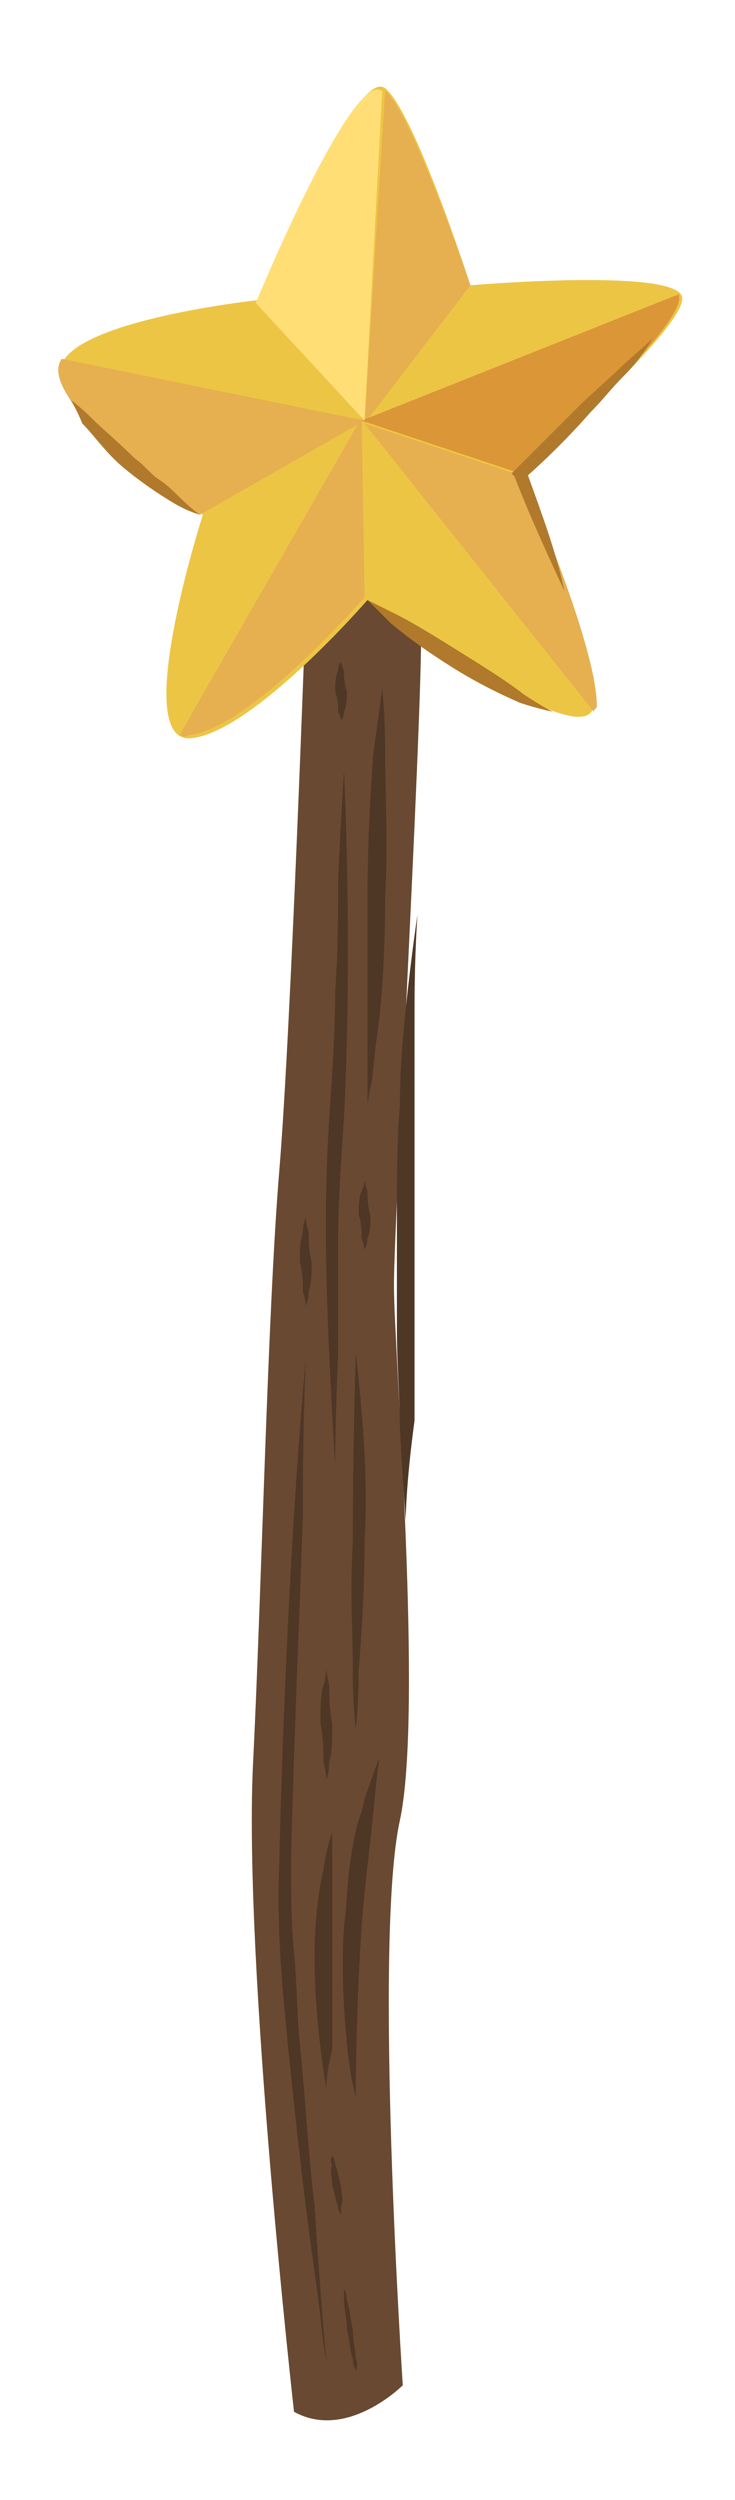 <svg xmlns="http://www.w3.org/2000/svg" xmlns:xlink="http://www.w3.org/1999/xlink" width="25" height="85" version="1.1" viewBox="0 0 25 85" xml:space="preserve"><g><title>wand</title><desc>Created with Sketch.</desc><g id="wand" fill="none" fill-rule="evenodd" stroke="none" stroke-width="1"><g id="Wand" fill-rule="nonzero" transform="translate(1, 2)"><g id="Group" transform="translate(7, 18)"><path id="Shape" fill="#694932" d="M2,62 C2,62 0.3,46.9 0.6,40.1 C0.9,34.1 1.1,24.6 1.5,19.8 C1.9,15 2.4,0.7 2.4,0.7 C2.4,0.7 6.1,-0.2 6.3,0.9 C6.5,2 5.4,21.4 5.4,23.7 C5.4,26 6.4,38.2 5.6,41.9 C4.7,46 5.7,61.1 5.7,61.1 C5.7,61.1 3.8,63 2,62 Z"/><path id="Shape" fill="#4F3726" d="M3.1,60.3 C3.1,60.3 3,59.8 2.9,58.8 C2.8,57.9 2.6,56.6 2.4,55 C2.2,53.4 2,51.6 1.8,49.6 C1.6,47.6 1.4,45.5 1.5,43.3 C1.6,39 1.8,34.7 2,31.5 C2.2,28.3 2.4,26.2 2.4,26.2 C2.4,26.2 2.3,28.3 2.3,31.5 C2.2,34.7 2,39 1.9,43.2 C1.9,44.3 1.9,45.3 2,46.4 C2.1,47.4 2.1,48.5 2.2,49.5 C2.4,51.5 2.5,53.4 2.7,55 C2.9,58.1 3.1,60.3 3.1,60.3 Z"/><path id="Shape" fill="#4F3726" d="M3.1,51 C3.1,51 3,50.5 2.9,49.6 C2.8,48.8 2.7,47.7 2.7,46.6 C2.7,45.5 2.8,44.4 3,43.6 C3.1,42.8 3.3,42.3 3.3,42.3 C3.3,42.3 3.3,42.8 3.3,43.7 C3.3,44.5 3.3,45.6 3.3,46.7 C3.3,47.8 3.3,48.9 3.3,49.7 C3.1,50.4 3.1,51 3.1,51 Z"/><path id="Shape" fill="#4F3726" d="M4.1,38.8 C4.1,38.8 4,38 4,36.8 C4,35.6 3.9,34 4,32.4 C4,29.2 4.1,26 4.1,26 C4.1,26 4.2,26.8 4.3,28 C4.4,29.2 4.5,30.8 4.4,32.4 C4.4,34 4.3,35.6 4.2,36.8 C4.2,38 4.1,38.8 4.1,38.8 Z"/><path id="Shape" fill="#4F3726" d="M3.4,29.8 C3.4,29.8 3.3,28.3 3.2,26.1 C3.1,23.9 3,21 3.2,18 C3.3,16.5 3.4,15.1 3.4,13.7 C3.5,12.3 3.5,11 3.5,9.9 C3.6,7.7 3.7,6.2 3.7,6.2 C3.7,6.2 4,12.1 3.7,18 C3.6,19.5 3.5,20.9 3.5,22.3 C3.5,23.7 3.5,25 3.5,26.1 C3.4,28.3 3.4,29.8 3.4,29.8 Z"/><path id="Shape" fill="#4F3726" d="M5,3.4 C5,3.4 5.1,4.3 5.1,5.6 C5.1,6.9 5.2,8.7 5.1,10.5 C5.1,12.3 5,14.1 4.8,15.4 C4.7,16.1 4.7,16.6 4.6,17 C4.5,17.4 4.5,17.6 4.5,17.6 C4.5,17.6 4.5,17.4 4.5,17 C4.5,16.6 4.5,16.1 4.5,15.4 C4.5,14.1 4.5,12.3 4.5,10.5 C4.5,8.7 4.6,6.9 4.7,5.6 C4.9,4.2 5,3.4 5,3.4 Z"/><path id="Shape" fill="#4F3726" d="M2.4,21.4 C2.4,21.4 2.4,21.6 2.5,21.9 C2.5,22.2 2.5,22.5 2.6,22.9 C2.6,23.3 2.6,23.6 2.5,23.9 C2.5,24.2 2.4,24.4 2.4,24.4 C2.4,24.4 2.4,24.2 2.3,23.9 C2.3,23.6 2.3,23.3 2.2,22.9 C2.2,22.5 2.2,22.2 2.3,21.9 C2.3,21.6 2.4,21.4 2.4,21.4 Z"/><path id="Shape" fill="#4F3726" d="M4.4,20.1 C4.4,20.1 4.4,20.2 4.5,20.5 C4.5,20.7 4.5,21 4.6,21.3 C4.6,21.6 4.6,21.9 4.5,22.1 C4.5,22.3 4.4,22.5 4.4,22.5 C4.4,22.5 4.4,22.4 4.3,22.1 C4.3,21.9 4.3,21.6 4.2,21.3 C4.2,21 4.2,20.7 4.3,20.5 C4.4,20.3 4.4,20.1 4.4,20.1 Z"/><path id="Shape" fill="#4F3726" d="M3.1,36.7 C3.1,36.7 3.1,36.9 3.2,37.3 C3.2,37.7 3.2,38.1 3.3,38.6 C3.3,39.1 3.3,39.6 3.2,39.9 C3.2,40.3 3.1,40.5 3.1,40.5 C3.1,40.5 3.1,40.3 3,39.9 C3,39.5 3,39.1 2.9,38.6 C2.9,38.1 2.9,37.6 3,37.3 C3.1,37 3.1,36.7 3.1,36.7 Z"/><path id="Shape" fill="#4F3726" d="M3.3,53.3 C3.3,53.3 3.4,53.4 3.4,53.6 C3.5,53.8 3.5,54 3.6,54.3 C3.6,54.6 3.7,54.8 3.6,55 C3.6,55.2 3.6,55.3 3.6,55.3 C3.6,55.3 3.5,55.2 3.5,55 C3.4,54.8 3.4,54.6 3.3,54.3 C3.3,54 3.2,53.8 3.3,53.6 C3.2,53.5 3.3,53.3 3.3,53.3 Z"/><path id="Shape" fill="#4F3726" d="M4.1,60.6 C4.1,60.6 4,60.4 4,60.2 C3.9,59.9 3.9,59.6 3.8,59.2 C3.8,58.8 3.7,58.5 3.7,58.2 C3.7,57.9 3.7,57.8 3.7,57.8 C3.7,57.8 3.8,58 3.8,58.2 C3.9,58.5 3.9,58.8 4,59.2 C4,59.6 4.1,59.9 4.1,60.2 C4.2,60.4 4.1,60.6 4.1,60.6 Z"/><path id="Shape" fill="#4F3726" d="M3.6,2.5 C3.6,2.5 3.6,2.6 3.7,2.8 C3.7,3 3.7,3.2 3.8,3.5 C3.8,3.7 3.8,4 3.7,4.2 C3.7,4.4 3.6,4.5 3.6,4.5 C3.6,4.5 3.6,4.4 3.5,4.2 C3.5,4 3.5,3.8 3.4,3.5 C3.4,3.3 3.4,3 3.5,2.8 C3.5,2.6 3.6,2.5 3.6,2.5 Z"/><path id="Shape" fill="#4F3726" d="M4.1,51.3 C4.1,51.3 3.9,50.6 3.8,49.5 C3.7,48.4 3.6,47 3.7,45.5 C3.8,44.8 3.8,44.1 3.9,43.4 C4,42.7 4.1,42.1 4.3,41.6 C4.4,41.1 4.6,40.6 4.7,40.3 C4.8,40 4.9,39.8 4.9,39.8 C4.9,39.8 4.8,40.5 4.7,41.6 C4.6,42.7 4.4,44.1 4.3,45.5 C4.1,48.4 4.1,51.3 4.1,51.3 Z"/><path id="Shape" fill="#4F3726" d="M5.8,31.7 C5.8,31.7 5.7,30.4 5.6,28.5 C5.6,27.5 5.5,26.4 5.5,25.2 C5.5,24 5.5,22.7 5.5,21.4 C5.5,20.1 5.5,18.8 5.6,17.6 C5.6,16.4 5.7,15.3 5.8,14.3 C6,12.4 6.2,11.1 6.2,11.1 C6.2,11.1 6.1,12.4 6.1,14.3 C6.1,15.3 6.1,16.4 6.1,17.6 C6.1,18.8 6.1,20.1 6.1,21.3 C6.1,22.6 6.1,23.9 6.1,25 C6.1,26.2 6.1,27.3 6.1,28.3 C5.8,30.5 5.8,31.7 5.8,31.7 Z"/></g><g id="Group"><g id="Shape"><path fill="#EDC545" d="M11.5,18.4 C11.5,18.4 7.6,22.9 5.5,23.1 C3.4,23.3 5.9,15.5 5.9,15.5 C5.9,15.5 0.2,11.6 1.2,10.2 C2.2,8.8 7.8,8.2 7.8,8.2 C7.8,8.2 11.1,0.2 12.1,1 C13.1,1.8 15,7.7 15,7.7 C15,7.7 22,7.1 22.2,8.1 C22.4,9.1 16.7,14.1 16.7,14.1 C16.7,14.1 19.2,19.8 19.2,21.9 C19.2,24 11.5,18.4 11.5,18.4 Z"/><path fill="#E6AF50" d="M5.1,23 C5.2,23 5.3,23.1 5.4,23 C7.5,22.8 11.4,18.3 11.4,18.3 L11.3,12.2 L5.1,23 Z"/><path fill="#E6AF50" d="M19.2,22.2 C19.2,22.1 19.3,22.1 19.3,22 C19.3,19.9 16.8,14.2 16.8,14.2 L11.4,12.4 L19.2,22.2 Z"/><path fill="#E6AF50" d="M5.8,15.5 L11.4,12.3 L1.1,10.2 C0.1,11.6 5.8,15.5 5.8,15.5 Z"/><path fill="#E6AF50" d="M15,7.7 C15,7.7 13,1.8 12.1,1.1 L11.4,12.4 L15,7.7 Z"/><path fill="#DB9637" d="M16.7,14.1 C16.7,14.1 21.9,9.5 22.1,8.2 L22.1,8 L11.3,12.3 L16.7,14.1 Z"/><path fill="#FFDE75" d="M11.4,12.3 L12,1.1 C11,0.3 7.7,8.3 7.7,8.3 L11.4,12.3 Z"/></g><path id="Shape" fill="#B0792C" d="M11.5,18.4 C11.5,18.4 11.9,18.6 12.5,18.9 C13.1,19.2 13.9,19.7 14.7,20.2 C15.5,20.7 16.3,21.2 16.8,21.6 C17.4,22 17.8,22.2 17.8,22.2 C17.8,22.2 17.3,22.1 16.7,21.9 C16,21.6 15.2,21.2 14.4,20.7 C13.6,20.2 12.9,19.7 12.3,19.2 C11.8,18.7 11.5,18.4 11.5,18.4 Z"/><path id="Shape" fill="#B0792C" d="M18.2,18.1 C17.6,16.8 17,15.5 16.5,14.2 L16.4,14.1 L16.5,14 C17.3,13.2 18,12.5 18.8,11.7 L20,10.6 C20.4,10.2 20.8,9.9 21.2,9.5 C20.9,10 20.6,10.4 20.2,10.8 C19.8,11.2 19.5,11.6 19.1,12 C18.4,12.8 17.6,13.6 16.8,14.3 L16.9,14 C17.4,15.4 17.9,16.7 18.2,18.1 Z"/><path id="Shape" fill="#B0792C" d="M1.4,11.6 C1.4,11.6 1.7,11.8 2.1,12.2 C2.5,12.6 3.1,13.1 3.6,13.6 C3.9,13.8 4.1,14.1 4.4,14.3 C4.7,14.5 4.9,14.7 5.1,14.9 C5.5,15.3 5.8,15.5 5.8,15.5 C5.8,15.5 5.4,15.4 4.9,15.1 C4.4,14.8 3.8,14.4 3.2,13.9 C2.6,13.4 2.2,12.8 1.8,12.4 C1.6,11.9 1.4,11.6 1.4,11.6 Z"/></g></g></g></g></svg>